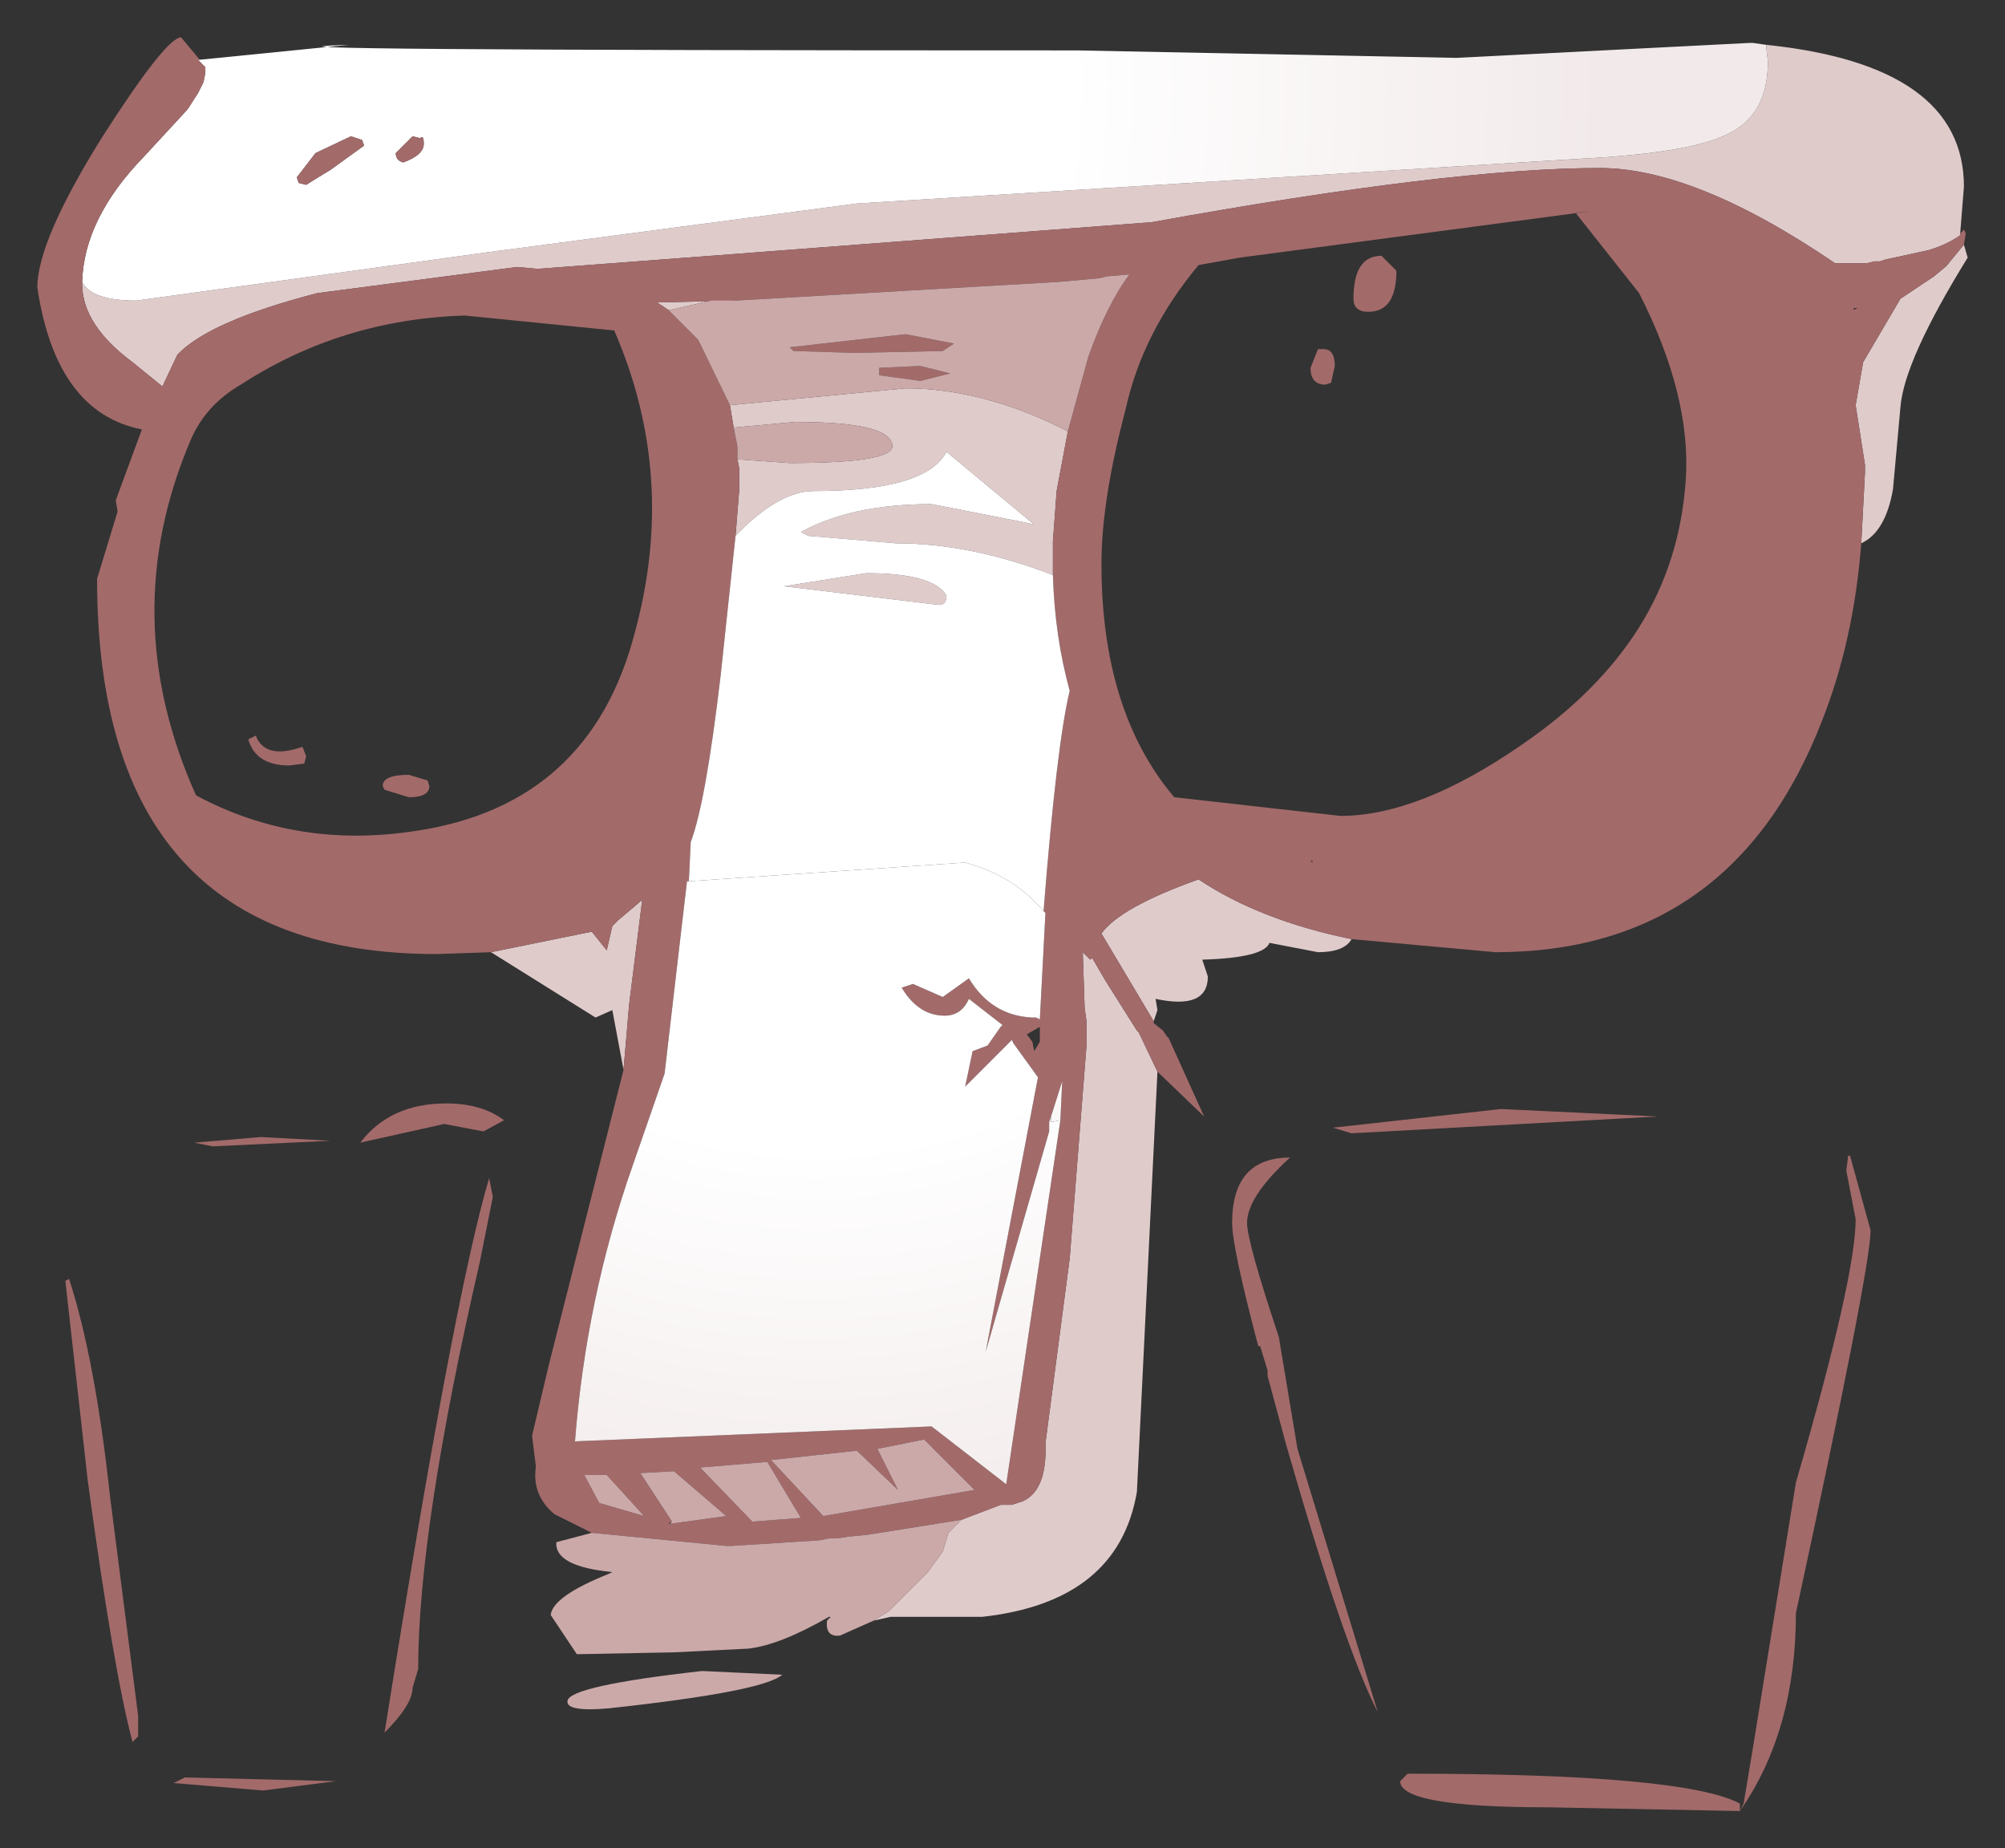 <?xml version="1.0" encoding="UTF-8" standalone="no"?>
<svg xmlns:xlink="http://www.w3.org/1999/xlink" height="49.5px" width="53.7px" xmlns="http://www.w3.org/2000/svg">
  <rect width="100%" height="100%" fill="#333333" stroke="none"/>
  <g transform="matrix(1.0, 0.0, 0.0, 1.0, 26.85, 26.85)">
    <path d="M-24.65 -19.3 Q-24.4 -18.8 -23.2 -18.8 L-13.75 -20.1 -3.9 -21.4 15.5 -22.6 Q18.4 -22.75 19.4 -23.25 20.5 -23.75 20.5 -25.2 L20.45 -25.65 Q25.75 -25.1 25.75 -21.85 L25.65 -20.6 25.65 -20.55 Q25.3 -20.3 24.8 -20.15 L23.65 -19.9 23.5 -19.85 23.35 -19.85 23.15 -19.8 22.3 -19.8 Q18.55 -22.35 16.0 -22.35 12.0 -22.35 4.0 -20.9 L-7.15 -20.05 -12.45 -19.65 -13.0 -19.7 -18.35 -19.0 Q-21.25 -18.25 -22.1 -17.35 L-22.5 -16.5 -23.3 -17.15 Q-24.65 -18.15 -24.65 -19.25 L-24.65 -19.3 M-7.15 -18.8 L-7.8 -18.8 -8.9 -18.55 -8.95 -18.55 -9.25 -18.75 -7.15 -18.8 M-7.3 -16.0 L-2.6 -16.45 Q-0.5 -16.45 1.75 -15.3 L1.45 -13.7 1.35 -12.35 1.35 -12.1 1.35 -11.6 1.35 -11.45 Q-0.85 -12.3 -2.85 -12.3 L-5.2 -12.5 -5.4 -12.6 Q-4.05 -13.35 -1.9 -13.35 L0.65 -12.85 0.85 -12.8 -1.5 -14.75 Q-2.05 -13.7 -5.05 -13.7 -6.0 -13.7 -7.15 -12.5 L-7.05 -13.75 -7.05 -14.3 -7.1 -14.55 -5.7 -14.45 Q-2.95 -14.45 -2.95 -14.9 -2.95 -15.55 -5.55 -15.55 L-7.2 -15.4 -7.3 -16.0 M-1.1 13.85 L-0.05 13.45 0.25 13.45 0.55 13.35 Q1.2 13.05 1.15 11.8 L1.8 6.85 2.25 1.15 2.25 0.95 2.25 0.5 2.2 0.15 2.15 -1.35 2.35 -1.15 2.4 -1.2 2.75 -0.6 3.6 0.75 3.65 0.8 4.15 1.85 3.6 13.1 Q3.1 16.05 -0.55 16.45 L-3.0 16.45 -3.45 16.55 -3.05 16.3 -2.7 15.95 -2.0 15.25 -1.6 14.7 -1.45 14.2 -1.1 13.85 M4.05 0.5 L2.65 -1.85 Q3.15 -2.55 5.25 -3.3 6.9 -2.2 9.35 -1.7 9.15 -1.35 8.45 -1.35 L7.15 -1.6 Q7.0 -1.2 5.35 -1.15 L5.5 -0.7 Q5.5 0.2 4.1 -0.1 L4.15 0.2 4.05 0.5 M23.0 -12.3 L23.1 -14.2 23.1 -14.4 22.85 -16.0 23.05 -17.15 24.05 -18.85 24.95 -19.45 25.25 -19.7 25.3 -19.75 25.75 -20.3 25.85 -19.95 Q24.15 -17.2 24.05 -15.95 L23.85 -13.75 Q23.65 -12.6 23.0 -12.3 M-13.7 -1.35 L-11.0 -1.9 -10.6 -1.4 -10.45 -2.05 -10.3 -2.2 -9.65 -2.75 -10.0 0.05 -10.15 1.8 -10.45 0.2 -10.9 0.4 -13.7 -1.35 M-1.7 -10.65 L-5.85 -11.15 -3.65 -11.5 Q-1.85 -11.5 -1.5 -10.9 -1.5 -10.65 -1.7 -10.65 M-4.65 16.45 L-4.6 16.45 -4.65 16.45 M-8.85 13.95 L-8.9 13.95 -8.85 13.9 -8.85 13.95" fill="#e0cbcb" fill-rule="evenodd" stroke="none"/>
    <path d="M20.45 -25.65 L20.5 -25.2 Q20.5 -23.75 19.4 -23.25 18.4 -22.75 15.5 -22.6 L-3.9 -21.4 -13.75 -20.1 -23.2 -18.8 Q-24.4 -18.8 -24.65 -19.3 -24.6 -21.0 -23.0 -22.65 L-21.8 -23.95 -21.85 -23.9 -21.55 -24.35 -21.5 -24.45 -21.4 -24.65 -21.35 -24.9 -21.35 -24.95 -21.35 -25.05 -21.55 -25.25 -21.5 -25.25 -17.5 -25.65 Q-22.0 -25.5 2.0 -25.5 L12.15 -25.3 20.0 -25.7 20.1 -25.7 20.45 -25.65 M-17.1 -22.95 L-17.15 -23.1 -17.45 -23.2 -18.4 -22.75 -18.9 -22.1 -18.85 -21.95 -18.65 -21.9 Q-18.25 -22.15 -18.0 -22.3 L-17.1 -22.95 M-15.5 -23.0 Q-15.5 -23.25 -15.6 -23.15 L-15.8 -23.2 -16.25 -22.75 Q-16.25 -22.55 -16.05 -22.5 -15.5 -22.7 -15.5 -23.0" fill="url(#gradient0)" fill-rule="evenodd" stroke="none"/>
    <path d="M-24.65 -19.3 L-24.65 -19.25 Q-24.65 -18.15 -23.3 -17.15 L-22.5 -16.5 -22.1 -17.35 Q-21.25 -18.25 -18.35 -19.0 L-13.0 -19.7 -12.45 -19.65 -7.15 -20.05 4.0 -20.9 Q12.0 -22.35 16.0 -22.35 18.55 -22.35 22.3 -19.8 L23.15 -19.8 23.35 -19.85 23.5 -19.85 23.65 -19.9 24.8 -20.15 Q25.3 -20.3 25.65 -20.55 L25.65 -20.6 25.75 -20.7 25.8 -20.6 25.75 -20.3 25.3 -19.75 25.25 -19.7 24.95 -19.45 24.05 -18.85 23.05 -17.15 22.85 -16.0 23.1 -14.4 23.1 -14.2 23.0 -12.3 Q22.8 -9.7 21.95 -7.55 19.55 -1.35 13.2 -1.35 L9.35 -1.7 Q6.9 -2.2 5.25 -3.3 3.15 -2.55 2.65 -1.85 L4.05 0.5 4.05 0.55 4.3 0.75 4.4 0.9 4.45 0.95 5.4 3.05 4.15 1.85 3.65 0.8 3.6 0.75 2.75 -0.6 2.4 -1.2 2.35 -1.15 2.15 -1.35 2.2 0.15 2.25 0.5 2.25 0.95 2.25 1.15 1.8 6.85 1.15 11.8 Q1.2 13.05 0.55 13.35 L0.25 13.45 -0.05 13.45 -1.1 13.85 -3.6 14.25 -4.1 14.3 -4.45 14.35 -4.65 14.35 -4.9 14.4 -7.25 14.55 -7.4 14.55 -11.0 14.2 -12.0 13.7 Q-12.6 13.2 -12.5 12.45 L-12.5 12.4 -12.6 11.6 -12.15 9.7 -10.2 2.0 -10.15 1.8 -10.0 0.05 -9.65 -2.75 -10.3 -2.2 -10.45 -2.05 -10.6 -1.4 -11.0 -1.9 -13.7 -1.35 -15.15 -1.3 Q-24.25 -1.3 -24.25 -11.35 L-23.7 -13.15 -23.75 -13.45 -23.05 -15.35 Q-25.35 -15.8 -25.85 -19.15 -25.85 -20.4 -24.1 -23.2 -22.4 -25.85 -22.0 -25.85 L-21.5 -25.25 -21.55 -25.25 -21.35 -25.05 -21.35 -24.95 -21.35 -24.9 -21.4 -24.65 -21.5 -24.45 -21.55 -24.35 -21.8 -23.95 -23.0 -22.65 Q-24.6 -21.0 -24.65 -19.3 M10.55 -19.6 Q10.55 -18.5 9.8 -18.5 9.4 -18.5 9.4 -18.85 9.4 -20.0 10.15 -20.0 L10.55 -19.6 M15.8 -21.2 L6.35 -19.95 5.25 -19.75 Q3.75 -17.95 3.3 -15.9 2.65 -13.45 2.65 -11.75 2.65 -7.8 4.6 -5.5 L9.05 -5.0 Q11.15 -5.0 13.9 -6.9 15.95 -8.3 17.05 -10.05 18.15 -11.8 18.3 -14.0 18.45 -16.25 17.05 -19.0 L15.35 -21.15 15.8 -21.2 M1.75 -15.3 L2.3 -17.3 Q2.8 -18.7 3.4 -19.5 L2.8 -19.45 2.6 -19.4 1.5 -19.3 -7.15 -18.8 -9.25 -18.75 -8.95 -18.55 -8.9 -18.55 -8.95 -18.55 -8.15 -17.75 -7.3 -16.0 -7.2 -15.4 -7.1 -14.9 -7.1 -14.55 -7.05 -14.3 -7.05 -13.75 -7.15 -12.5 -7.55 -8.75 Q-7.95 -5.35 -8.35 -4.3 L-8.4 -3.25 -8.45 -3.25 -8.8 -0.25 -9.05 1.9 -9.9 4.35 Q-11.15 7.9 -11.45 11.75 L-1.9 11.35 0.1 12.9 1.55 3.15 1.6 2.1 1.3 3.05 1.25 3.2 1.25 3.45 -0.45 9.35 0.95 2.0 0.3 1.1 0.25 1.0 0.15 1.1 -1.0 2.25 -0.8 1.3 -0.4 1.15 -0.05 0.65 0.0 0.6 -0.9 -0.1 Q-1.1 0.35 -1.55 0.35 -2.25 0.35 -2.7 -0.4 L-2.4 -0.5 -1.6 -0.15 -0.9 -0.65 Q-0.3 0.35 0.8 0.4 L0.9 0.4 1.0 0.45 1.15 -2.4 1.1 -2.45 Q1.45 -6.9 1.8 -8.35 1.4 -9.8 1.35 -11.45 L1.35 -11.6 1.35 -12.1 1.35 -12.35 1.45 -13.7 1.75 -15.3 M8.6 -17.5 Q8.9 -17.5 8.9 -17.05 L8.8 -16.6 8.65 -16.55 Q8.25 -16.55 8.25 -17.0 L8.45 -17.5 8.6 -17.5 M8.3 -3.8 L8.25 -3.8 8.3 -3.75 8.3 -3.8 M22.8 -18.6 L22.8 -18.55 22.9 -18.6 22.8 -18.6 M21.25 16.35 Q21.25 19.5 19.75 21.65 L14.6 21.55 Q10.65 21.55 10.65 20.85 L10.85 20.65 Q18.25 20.65 19.75 21.45 L19.75 21.65 19.85 21.45 20.1 19.95 21.25 12.85 Q22.85 7.35 22.85 5.8 L22.6 4.5 22.65 4.1 22.7 4.1 23.25 6.1 Q23.25 7.1 21.25 16.35 M17.55 3.05 L9.35 3.5 8.85 3.35 13.35 2.85 17.55 3.05 M6.55 5.9 Q6.55 6.4 7.4 8.95 L7.9 11.95 9.7 17.85 10.05 19.0 Q9.15 17.25 7.6 11.85 L7.1 10.0 7.1 9.85 6.9 9.2 6.85 9.2 Q6.15 6.55 6.15 5.9 6.15 4.15 7.7 4.15 6.55 5.2 6.55 5.9 M0.8 1.05 L0.85 1.3 1.0 1.05 1.0 0.65 0.65 0.85 0.8 1.05 M-20.4 -16.55 Q-21.35 -16.0 -21.75 -15.05 -23.75 -10.35 -21.6 -5.55 -18.9 -4.1 -15.7 -4.6 -11.05 -5.3 -9.85 -9.9 -8.7 -14.1 -10.4 -18.0 L-14.4 -18.4 Q-17.7 -18.3 -20.4 -16.55 M-5.7 -17.55 L-2.6 -17.9 -1.3 -17.65 -1.6 -17.45 -3.95 -17.4 -5.6 -17.45 -5.7 -17.55 M-2.2 -16.65 L-3.3 -16.8 -3.3 -17.0 -2.2 -17.05 -1.4 -16.85 -2.2 -16.65 M-15.5 -23.0 Q-15.5 -22.7 -16.05 -22.5 -16.25 -22.55 -16.25 -22.75 L-15.8 -23.2 -15.6 -23.15 Q-15.5 -23.25 -15.5 -23.0 M-17.1 -22.95 L-18.0 -22.3 Q-18.25 -22.15 -18.65 -21.9 L-18.85 -21.95 -18.9 -22.1 -18.4 -22.75 -17.45 -23.2 -17.15 -23.1 -17.1 -22.95 M-18.75 -6.85 L-18.65 -6.6 -18.7 -6.4 -19.1 -6.35 Q-20.0 -6.35 -20.2 -7.05 L-20.0 -7.15 Q-19.75 -6.5 -18.75 -6.85 M-16.6 -5.8 Q-16.6 -6.1 -15.9 -6.1 L-15.4 -5.95 -15.35 -5.8 Q-15.35 -5.5 -15.9 -5.5 L-16.55 -5.7 -16.6 -5.8 M-2.1 11.7 L-3.35 11.95 -2.8 13.05 -3.9 12.0 -6.2 12.25 -4.8 13.75 -0.75 13.05 -2.1 11.7 M-13.9 3.45 L-14.95 3.25 -17.2 3.75 Q-16.4 2.7 -14.9 2.7 -13.95 2.7 -13.35 3.15 L-13.9 3.45 M-13.65 5.2 L-14.0 6.95 Q-15.65 14.1 -15.65 17.85 L-15.8 18.35 Q-15.8 18.8 -16.55 19.55 -14.7 7.9 -13.75 4.7 L-13.65 5.2 M-18.0 3.7 L-21.15 3.85 -21.65 3.75 -19.85 3.6 -18.0 3.7 M-11.2 12.65 L-10.8 13.4 -9.6 13.75 -10.6 12.65 -11.2 12.65 M-19.8 21.1 L-22.2 20.9 -21.9 20.75 -17.85 20.85 -19.8 21.1 M-6.7 13.9 L-5.4 13.8 -6.3 12.3 -8.1 12.45 -6.7 13.9 M-8.9 13.95 L-8.85 13.95 -7.4 13.75 -8.8 12.55 -9.7 12.6 -8.85 13.9 -8.95 13.95 -8.9 13.95 M-25.0 7.4 Q-24.3 9.55 -23.9 13.25 L-23.15 19.1 -23.15 19.65 -23.3 19.8 Q-23.8 17.95 -24.5 12.8 L-25.1 7.45 -25.0 7.4" fill="#a36a6a" fill-rule="evenodd" stroke="none"/>
    <path d="M-7.15 -18.8 L1.5 -19.3 2.6 -19.4 2.8 -19.45 3.4 -19.5 Q2.8 -18.7 2.3 -17.3 L1.75 -15.3 Q-0.5 -16.45 -2.6 -16.45 L-7.3 -16.0 -8.15 -17.75 -8.95 -18.55 -8.9 -18.55 -7.8 -18.8 -7.15 -18.8 M-7.1 -14.55 L-7.1 -14.9 -7.2 -15.4 -5.55 -15.55 Q-2.95 -15.55 -2.95 -14.9 -2.95 -14.45 -5.7 -14.45 L-7.1 -14.55 M-1.1 13.85 L-1.45 14.2 -1.6 14.7 -2.0 15.25 -2.7 15.95 -3.05 16.3 -3.45 16.55 -4.35 16.95 Q-4.75 17.0 -4.7 16.55 L-4.6 16.45 -4.65 16.45 Q-5.95 17.2 -6.8 17.3 L-8.8 17.4 -11.4 17.45 -12.1 16.4 Q-12.05 15.9 -10.55 15.3 L-10.45 15.25 Q-12.0 15.1 -11.95 14.45 L-11.0 14.2 -7.4 14.55 -7.25 14.55 -4.9 14.4 -4.65 14.35 -4.45 14.35 -4.1 14.3 -3.6 14.25 -1.1 13.85 M-5.7 -17.55 L-5.6 -17.45 -3.95 -17.4 -1.6 -17.45 -1.3 -17.65 -2.6 -17.9 -5.7 -17.55 M-2.2 -16.65 L-1.4 -16.85 -2.2 -17.05 -3.3 -17.0 -3.3 -16.8 -2.2 -16.65 M-2.1 11.7 L-0.75 13.05 -4.8 13.75 -6.2 12.25 -3.9 12.0 -2.8 13.05 -3.35 11.95 -2.1 11.7 M-11.2 12.65 L-10.6 12.65 -9.6 13.75 -10.8 13.4 -11.2 12.65 M-11.65 18.7 Q-11.6 18.3 -8.05 17.9 L-5.9 18.0 Q-6.4 18.45 -10.55 18.9 -11.7 19.0 -11.65 18.7 M-6.7 13.9 L-8.1 12.45 -6.3 12.3 -5.4 13.8 -6.7 13.9 M-8.85 13.95 L-8.85 13.9 -9.7 12.6 -8.8 12.55 -7.4 13.75 -8.85 13.95" fill="#cca9a9" fill-rule="evenodd" stroke="none"/>
    <path d="M1.35 -11.45 Q1.4 -9.8 1.8 -8.35 1.45 -6.9 1.1 -2.45 0.3 -3.4 -1.0 -3.75 L-8.4 -3.25 -8.35 -4.3 Q-7.95 -5.35 -7.55 -8.75 L-7.15 -12.5 Q-6.0 -13.7 -5.05 -13.7 -2.05 -13.7 -1.5 -14.75 L0.85 -12.8 0.65 -12.85 -1.9 -13.35 Q-4.05 -13.35 -5.4 -12.6 L-5.2 -12.5 -2.85 -12.3 Q-0.85 -12.3 1.35 -11.45 M-1.7 -10.65 Q-1.5 -10.65 -1.5 -10.9 -1.85 -11.5 -3.65 -11.5 L-5.85 -11.15 -1.7 -10.65" fill="url(#gradient1)" fill-rule="evenodd" stroke="none"/>
    <path d="M-21.5 -25.25 L-21.55 -25.25 -21.5 -25.25" fill="url(#gradient2)" fill-rule="evenodd" stroke="none"/>
    <path d="M1.1 -2.45 L1.15 -2.4 1.0 0.45 0.9 0.4 0.8 0.4 Q-0.3 0.35 -0.9 -0.65 L-1.6 -0.15 -2.4 -0.5 -2.7 -0.4 Q-2.25 0.35 -1.55 0.35 -1.1 0.35 -0.9 -0.1 L0.0 0.6 -0.05 0.65 -0.4 1.15 -0.8 1.3 -1.0 2.25 0.15 1.1 0.25 1.0 0.3 1.1 0.95 2.0 -0.45 9.35 1.25 3.45 1.25 3.2 1.3 3.2 1.55 3.15 0.1 12.9 -1.9 11.35 -11.45 11.75 Q-11.15 7.9 -9.9 4.35 L-9.05 1.9 -8.8 -0.25 -8.45 -3.25 -8.4 -3.25 -1.0 -3.75 Q0.3 -3.4 1.1 -2.45" fill="url(#gradient3)" fill-rule="evenodd" stroke="none"/>
    <path d="M1.3 3.05 L1.6 2.1 1.55 3.15 1.3 3.2 1.3 3.05" fill="url(#gradient4)" fill-rule="evenodd" stroke="none"/>
    <path d="M1.25 3.2 L1.3 3.05 1.3 3.2 1.25 3.2" fill="url(#gradient5)" fill-rule="evenodd" stroke="none"/>
  </g>
  <defs>
    <radialGradient cx="0" cy="0" gradientTransform="matrix(0.043, 0.0, 0.0, 0.043, -15.05, -24.55)" gradientUnits="userSpaceOnUse" id="gradient0" r="819.2" spreadMethod="pad">
      <stop offset="0.478" stop-color="#ffffff"></stop>
      <stop offset="0.882" stop-color="#f2eaea"></stop>
    </radialGradient>
    <radialGradient cx="0" cy="0" gradientTransform="matrix(0.034, 0.0, 0.0, 0.034, -5.25, -6.45)" gradientUnits="userSpaceOnUse" id="gradient1" r="819.2" spreadMethod="pad">
      <stop offset="0.478" stop-color="#ffffff"></stop>
      <stop offset="0.882" stop-color="#f2eaea"></stop>
    </radialGradient>
    <radialGradient cx="0" cy="0" gradientTransform="matrix(0.064, 2.0E-4, -1.0E-4, 0.024, -54.8, -24.7)" gradientUnits="userSpaceOnUse" id="gradient2" r="819.2" spreadMethod="pad">
      <stop offset="0.478" stop-color="#ffffff"></stop>
      <stop offset="0.882" stop-color="#f2eaea"></stop>
    </radialGradient>
    <radialGradient cx="0" cy="0" gradientTransform="matrix(0.034, 0.0, 0.0, 0.034, -5.0, -9.4)" gradientUnits="userSpaceOnUse" id="gradient3" r="819.2" spreadMethod="pad">
      <stop offset="0.478" stop-color="#ffffff"></stop>
      <stop offset="0.882" stop-color="#f2eaea"></stop>
    </radialGradient>
    <radialGradient cx="0" cy="0" gradientTransform="matrix(0.032, 0.0, 0.0, 0.029, -4.8, -10.8)" gradientUnits="userSpaceOnUse" id="gradient4" r="819.2" spreadMethod="pad">
      <stop offset="0.478" stop-color="#ffffff"></stop>
      <stop offset="0.882" stop-color="#f2eaea"></stop>
    </radialGradient>
    <radialGradient cx="0" cy="0" gradientTransform="matrix(0.033, -0.004, 0.0, 0.029, -5.1, -9.5)" gradientUnits="userSpaceOnUse" id="gradient5" r="819.2" spreadMethod="pad">
      <stop offset="0.478" stop-color="#ffffff"></stop>
      <stop offset="0.882" stop-color="#f2eaea"></stop>
    </radialGradient>
  </defs>
</svg>
